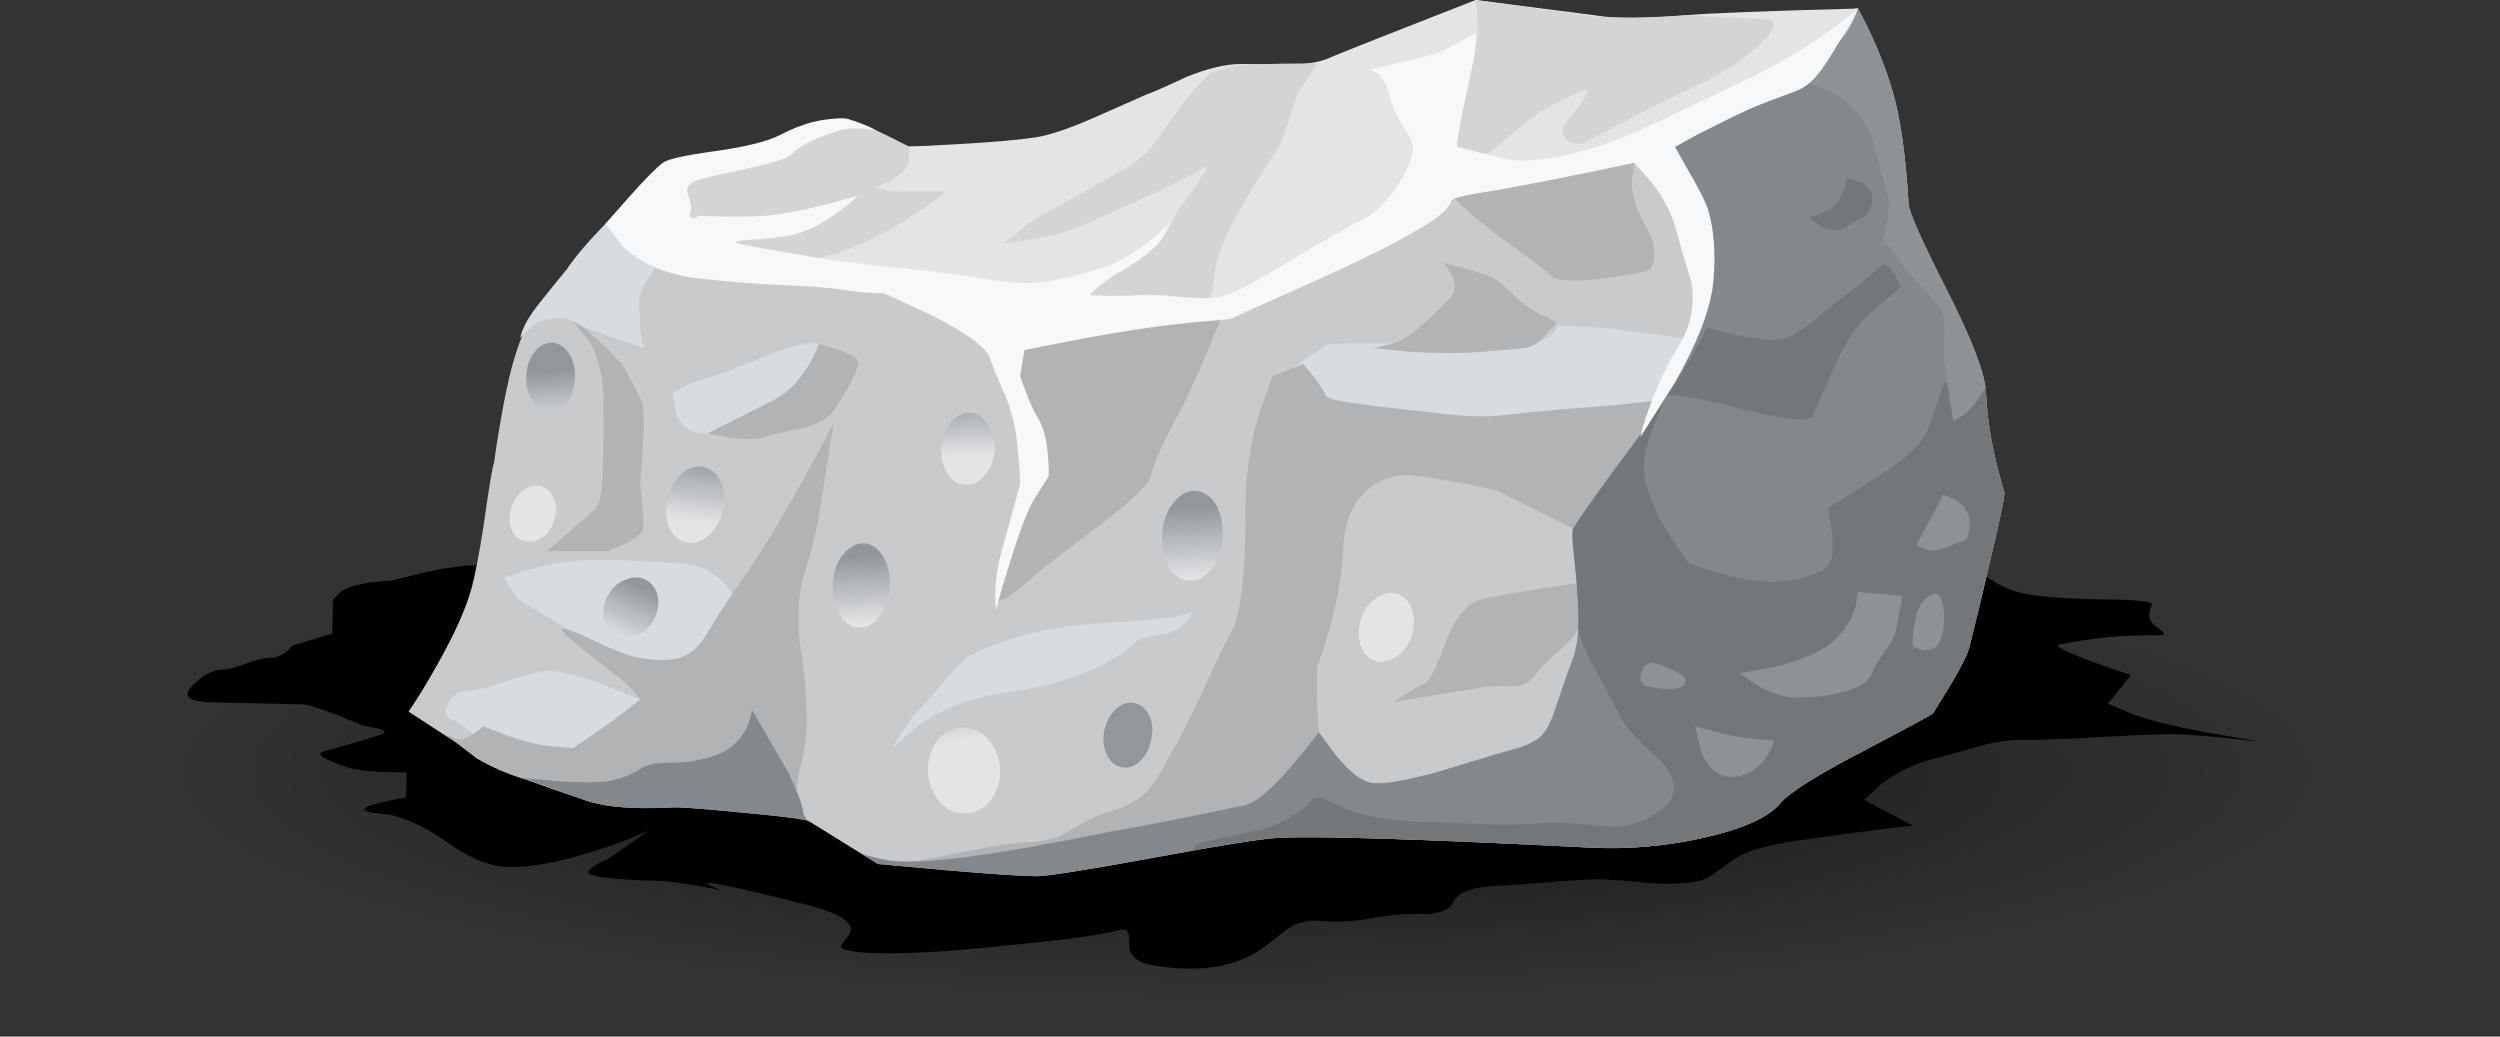 <?xml version="1.0" encoding="UTF-8" standalone="no"?>
<!DOCTYPE svg  PUBLIC '-//W3C//DTD SVG 1.1//EN'  'http://www.w3.org/Graphics/SVG/1.1/DTD/svg11.dtd'>
<svg id="flash0.ai" style="enable-background:new 0 0 205 85" xmlns="http://www.w3.org/2000/svg" xml:space="preserve" height="85px" viewBox="0 0 205 85" width="205px" version="1.1" y="0px" x="0px" xmlns:xlink="http://www.w3.org/1999/xlink">
<rect x="0" y="0" width="205" height="85" fill="#333333" stroke="none"/>
<symbol id="Symbol_1" viewBox="0 -85 205 85">
	<g id="Layer_1_4_">
					<use opacity=".629" style="enable-background:new" xlink:href="#flash0.ai_x5F_5_x2F_Layer_127_x2F__x3C_Path_x3E__x5F_1" transform="translate(0 -41)" height="44" width="205" y="-44"/>
					<use opacity=".141" style="enable-background:new" xlink:href="#flash0.ai_x5F_5_x2F_Layer_127_x2F__x3C_Path_x3E_" transform="translate(15.4 -45.45)" height="33.978" width="169.63" y="-33.978" x="-0.03"/>
			<g clip-rule="evenodd" fill-rule="evenodd">
				<path d="m163.1-46.35c-0.434-1.933-0.967-4.15-1.6-6.65-0.133-0.6-0.65-1.65-1.55-3.15-0.934-1.5-1.417-2.283-1.45-2.35s-1.883-1.067-5.55-3c-3.867-2-6.184-3.45-6.95-4.35-0.967-1.167-3.067-2.117-6.3-2.85-3.167-0.7-6.284-0.966-9.35-0.8-13.9 0.7-22.4 0.967-25.5 0.8-1.333-0.066-4.783-0.617-10.35-1.65-5.467-1-8.633-1.5-9.5-1.5-1.1 0-3.6 0.167-7.5 0.5l-5.5 0.5-5.65 3.5c-0.233 0.167-1.983 0.4-5.25 0.7-3.1 0.3-5.017 0.45-5.75 0.45-1.267-0.066-2.383-0.083-3.35-0.05-1.833 0.067-3.283 0.317-4.35 0.75-3.333 1.1-5.55 1.933-6.65 2.5-0.7 0.333-2.15 1.2-4.35 2.6l-3.15 2.05c0.733 1.067 1.5 2.317 2.3 3.75 1.633 2.867 2.65 5.233 3.05 7.1 0.367 1.633 0.717 3.667 1.05 6.1 0.3 2.033 0.5 3.167 0.6 3.4 0.267 1.9 0.583 3.783 0.95 5.65 0.733 3.667 1.75 6.217 3.05 7.65 2.1 2.333 3.817 4.45 5.15 6.35l2.35 0.55c2.033 0.566 4.2 1.267 6.5 2.1 3.667 1.333 6.833 2.333 9.5 3l5.8-0.4c4.4-0.233 8.017-0.316 10.85-0.25 2.767 0.067 5.717 0.3 8.85 0.7 1.7 0.2 4.083 0.517 7.15 0.95 1.633 0.167 3.667 0.784 6.1 1.85 3 1.3 5.633 2.25 7.9 2.85 2.033 0.5 4.5 1.333 7.4 2.5 1.934 0.767 3.7 1.15 5.3 1.15 1.433 0 3.933-0.033 7.5-0.1 3.233 0.067 5.833 0.383 7.8 0.95 3.133 0.867 6.367 1.467 9.7 1.8 1.2-2.2 2.133-4.417 2.8-6.65 0.667-2.2 1.117-5.316 1.35-9.35 0.033-0.667 1.083-3.033 3.15-7.1s3.133-6.867 3.2-8.4c0.1-2.466 0.6-5.183 1.5-8.15 0.07-0.267-0.35-2.267-1.25-6z" fill="#C9CACC"/>
				<g fill="#D7DCE0">
					<path d="m44.4-24.65c0.5 0.633 1.2 1.5 2.1 2.6 0.667 1 1.717 2.233 3.15 3.7l1-0.7c0.733-0.5 1.233-0.883 1.5-1.15 0.467-0.433 1.083-0.883 1.85-1.35l-1-1.5c-0.4-0.633-0.6-1.217-0.6-1.75 0-0.3 0.033-0.817 0.1-1.55 0-0.9 0.117-1.633 0.35-2.2-3.133 1-5.083 1.733-5.85 2.2-0.467 0.267-0.867 0.367-1.2 0.3-0.367-0.1-0.683-0.15-0.95-0.15-0.367 0-0.833-0.25-1.4-0.75l-0.8-0.75c0.2 0.867 0.783 1.883 1.75 3.05z"/>
					<path d="m56-31.75c0.667 0.333 1.283 0.567 1.85 0.7 0.867 0.233 2.8 0.966 5.8 2.2 1.4 0.467 2.4 0.717 3 0.75 0.3 0 0.467-0.033 0.5-0.1l0.85-2.5c-0.9-1.1-1.683-1.883-2.35-2.35-0.667-0.434-1.683-0.9-3.05-1.4-1.733-0.633-3.267-1-4.6-1.1-1.233-0.067-2.083 0.466-2.55 1.6l-0.3 1.75 0.85 0.45z"/>
					<path d="m97.8-50.15c-0.102-0.272-0.285-0.556-0.55-0.85-0.567-0.633-1.267-0.983-2.1-1.05-0.867-0.067-1.5-0.233-1.9-0.5-0.433-0.4-0.85-0.733-1.25-1-2.367-1.633-5.65-2.733-9.85-3.3-2.5-0.367-4.75-1.217-6.75-2.55l-2.25-1.95 0.9 1.45c0.667 1 1.1 1.566 1.3 1.7 0.1 0.067 0.75 0.8 1.95 2.2 1.167 1.333 1.95 2.1 2.35 2.3 3.167 1.567 6.95 2.45 11.35 2.65 2.967 0.133 5 0.35 6.1 0.65 0.378 0.089 0.611 0.172 0.7 0.25z"/>
					<path d="m55.65-46.2c1.267 0 2.4-0.433 3.4-1.3 0.867-0.8 1.184-1.367 0.95-1.7-0.267-0.767-0.55-1.483-0.85-2.15-0.633-1.3-1.467-2.2-2.5-2.7-0.967-0.434-1.717-0.567-2.25-0.4-1.133 0.367-1.933 0.567-2.4 0.6-1.1 0.067-2.867 0.783-5.3 2.15-2.333 1.434-3.617 2.217-3.85 2.35-0.3 0.133-0.633 0.517-1 1.15l-0.5 0.85 1.65 0.55c1.3 0.367 2.467 0.617 3.5 0.75 1.667 0.233 4.717 0.183 9.15-0.15z"/>
					<path d="m39.6-60.85c-1.167 1.033-1.983 1.633-2.45 1.8-0.633 0.233-0.767 0.683-0.4 1.35 0.333 0.667 0.8 1 1.4 1 0.434 0 1.35 0.217 2.75 0.65 1.7 0.533 2.9 0.867 3.6 1 1.1 0.233 3.767-0.534 8-2.3l-0.45-0.4c-0.333-0.433-0.683-1.033-1.05-1.8-0.467-1-1.017-1.65-1.65-1.95-0.867-0.4-2.434-0.633-4.7-0.7-1.967-0.067-3.65 0.383-5.05 1.35z"/>
					<path d="m137.5-33.35c-3.267-0.566-6.133-1.033-8.6-1.4-4.7-0.667-9.05-0.867-13.05-0.6-4.1 0.267-6.95 0.983-8.55 2.15l-1.15 1.65v1.5l1.3 0.9c0.933 0.633 1.5 0.95 1.7 0.95 0.167 0 0.917 0.017 2.25 0.05 1.367 0.033 2.283 0.017 2.75-0.05 3.467-0.433 6.583-0.55 9.35-0.35 1.733 0.133 2.95 0.483 3.65 1.05 0.333 0.267 0.5 0.533 0.5 0.8l2.45-0.1c1.667-0.1 2.633-0.184 2.9-0.25 0.433-0.1 2.483-0.367 6.15-0.8 1-1 1.333-1.783 1-2.35-0.167-0.3-0.183-0.883-0.05-1.75-0.17-0.8-1.03-1.267-2.6-1.4z"/>
				</g>
				<g fill="#B2B3B5">
					<path d="m122.7-34.1c0.9 0.1 2.716 0.283 5.45 0.55 3.667 0.233 6.9 0.566 9.7 1-0.8-2-1.467-3.55-2-4.65-0.567-1.1-2.85-3.15-6.85-6.15l-6.35 3.15c-1.867 0.434-3.917 0.817-6.15 1.15-1.733 0.267-3.183-0.1-4.35-1.1-1.233-1.067-1.9-2.633-2-4.7-0.1-2.9-0.816-6.183-2.15-9.85v-2.4c0.033-1.833 0.15-3.367 0.35-4.6 0.167-1 0.533-2.3 1.1-3.9 0.2-1.066-0.4-1.6-1.8-1.6-5.667 0-11.933-0.783-18.8-2.35-3.8-0.833-7.934-1.233-12.4-1.2h-2.15c0.797 0.119 1.797 0.302 3 0.55 3.7 0.767 6.05 1.15 7.05 1.15 1.167 0 2.233 0.283 3.2 0.85 1.333 0.833 2.483 1.383 3.45 1.65 1.5 0.433 2.617 1.1 3.35 2 0.433 0.566 1.033 1.566 1.8 3 0.533 0.833 1.383 2.517 2.55 5.05 1.133 2.5 1.85 3.983 2.15 4.45 0.867 1.3 1.3 4.917 1.3 10.85 0 2.367 0.367 4.8 1.1 7.3l1.1 3.05 2.5 1 0.85-1c0.566-0.733 0.883-1.233 0.95-1.5 0.1-0.3 1-0.55 2.7-0.75 1.066-0.167 3.167-0.417 6.3-0.75 2-0.267 3.68-0.35 5.05-0.25z"/>
					<path d="m60.85-47.55c2.1 3 4.6 7.283 7.5 12.85l-1.2-7.65c-0.2-1.1-0.483-2.283-0.85-3.55-0.4-1.3-0.617-2.067-0.65-2.3-0.233-1.8-0.233-3.466 0-5 0.333-1.9 0.5-3.9 0.5-6 0-1.133-0.133-2.2-0.4-3.2s-0.4-1.817-0.4-2.45l-5.5-0.35c-3.567-0.1-7.8 0.067-12.7 0.5-3.033 0.3-5.717 1.133-8.05 2.5l-2.6 2 0.85-0.35c0.533-0.2 1.3 0.133 2.3 1l1.9-0.75c1.5-0.534 2.767-0.833 3.8-0.9 0.833-0.066 1.383-0.117 1.65-0.15 0.167 0.133 0.55 0.4 1.15 0.8 1.233 0.8 2.684 1.867 4.35 3.2l-0.85 1c-0.2 0.233-1.333 1.15-3.4 2.75-1.767 1.367-2.467 2.05-2.1 2.05 0.333 0 1.167-0.317 2.5-0.95 1.5-0.733 2.617-1.183 3.35-1.35 2.2-0.5 3.817-0.333 4.85 0.5 0.4 0.333 0.816 0.867 1.25 1.6 0.8 1.333 1.717 2.733 2.75 4.2z"/>
					<path d="m51-29.85l0.7-1.25c0.5-0.9 0.816-1.55 0.95-1.95 0.233-0.667 0.184-2.767-0.15-6.3 0-0.367 0.067-1.2 0.2-2.5 0.1-0.867 0.083-1.433-0.05-1.7-0.2-0.434-1.133-0.983-2.8-1.65h-5l4 3.5c0.3 0.333 0.483 1.233 0.55 2.7 0.067 0.967 0.1 2.95 0.1 5.95 0 2.066-0.417 3.8-1.25 5.2l-1.25 1.5c0.767-0.333 2.1-1.5 4-3.5z"/>
					<path d="m59.85-35.9l-1.85 0.35 5.35 2.7c1.1 0.533 2.066 1.467 2.9 2.8 0.4 0.667 0.7 1.283 0.9 1.85 2.133-0.566 3.2-1.066 3.2-1.5 0-0.667-0.667-2-2-4-0.4-0.6-1.3-1.083-2.7-1.45-1.533-0.3-2.533-0.533-3-0.7-0.533-0.2-1.467-0.217-2.8-0.05z"/>
					<path d="m100.35-25.55c-1.467-3.667-2.633-6.333-3.5-8-1.367-2.5-2.2-4.333-2.5-5.5-0.2-0.7-1.5-1.967-3.9-3.8-3.233-2.433-5.05-3.833-5.45-4.2-1.167-1.067-2.067-1.767-2.7-2.1-0.6-0.267-0.816-0.167-0.65 0.3 0.2 0.5 0.583 1.733 1.15 3.7 0.633 2.267 1.15 4.3 1.55 6.1 0.333 1.667 0.017 3.783-0.95 6.35l-1.55 3.35c-0.3 0.733-0.533 1.217-0.7 1.45l-0.15 0.15 1.35 0.55 11.15 3 6.85-1.35z"/>
					<path d="m122.85-23.05c0.133-0.1 0.633-0.55 1.5-1.35 0.7-0.667 1.417-1.15 2.15-1.45 0.8-0.367 1.183-0.6 1.15-0.7-0.333-0.267-0.667-0.6-1-1-0.467-0.534-0.95-0.85-1.45-0.95-0.267-0.067-1.5-0.183-3.7-0.35-1.667-0.133-3.633-0.133-5.9 0l-2.95 0.3 1.5 0.35c1 0.233 2.617 1.517 4.85 3.85 0.567 0.667 0.35 1.6-0.65 2.8l1.9-0.5c1.33-0.367 2.2-0.7 2.6-1z"/>
					<path d="m114.35-57.55l0.7 0.5c0.567 0.4 1.167 0.733 1.8 1 0.367 0.167 0.917 1.267 1.65 3.3 0.733 2 1.683 3.183 2.85 3.55 0.667 0.233 3.55 0.733 8.65 1.5l-0.15-2.5c-0.067-0.966-0.583-1.883-1.55-2.75-1.333-1.167-2.1-1.917-2.3-2.25-0.467-0.7-1.017-1.05-1.65-1.05-1.5 0-2.4-0.033-2.7-0.1l-7.3-1.2z"/>
					<path d="m127.5-22.85c-0.9 0.767-2.35 1.867-4.35 3.3-1.233 0.9-2.35 1.816-3.35 2.75l-1.15 1.1 3.2 0.75c2.3 0.534 3.9 0.833 4.8 0.9l7.35 0.7-0.2-1.45c0-1.2 0.35-2.383 1.05-3.55 0.7-1.2 0.95-2.2 0.75-3-0.067-0.4-0.217-0.683-0.45-0.85-3.67-0.767-6.22-0.983-7.65-0.65z"/>
				</g>
			</g>
				<g fill-rule="evenodd" clip-rule="evenodd" fill="#83888C">
					<path d="m164.35-40.35c0.066-0.267-0.35-2.267-1.25-6-0.434-1.933-0.967-4.15-1.6-6.65-0.133-0.6-0.65-1.65-1.55-3.15-0.934-1.5-1.417-2.283-1.45-2.35s-1.883-1.067-5.55-3c-3.867-2-6.184-3.45-6.95-4.35-0.967-1.167-3.067-2.117-6.3-2.85-3.167-0.7-6.284-0.966-9.35-0.8-13.9 0.7-22.4 0.967-25.5 0.8-1.333-0.066-4.783-0.617-10.35-1.65-5.467-1-8.633-1.5-9.5-1.5-1.1 0-3.6 0.167-7.5 0.5l-5.5 0.5-1.4 0.85c0.767-0.233 1.517-0.417 2.25-0.55 1.867-0.267 5.167 0 9.9 0.8 2.433 0.4 5.183 0.917 8.25 1.55 1.567 0.233 5.233 0.95 11 2.15 1.233 0.233 3.283 2.233 6.15 6l1.45-1.95c1.1-1.333 2.066-2.067 2.9-2.2s2.567 0.15 5.2 0.85c0.466 0.133 2.117 0.633 4.95 1.5 0.567 0.167 1.217 0.35 1.95 0.55 0.533 0.167 1.05 0.417 1.55 0.75 0.467 0.333 0.883 1.017 1.25 2.05 0.833 2.467 1.317 3.85 1.45 4.15 0.6 1.434 0.75 3.617 0.45 6.55-0.267 2.833-0.367 4.316-0.3 4.45 0.833 1.333 2.45 3.6 4.85 6.8 1.3 1.7 2.483 3.583 3.55 5.65 1.633 3.033 2.45 5.483 2.45 7.35 0 1.933-0.25 3.55-0.75 4.85-0.333 0.8-0.917 1.75-1.75 2.85l-0.25 0.3c-0.133 1.5-0.667 2.733-1.6 3.7-1.067 1.1-2.45 1.65-4.15 1.65l-1.1-0.1c-0.333 0.333-0.733 0.6-1.2 0.8-3.6 1.533-7.233 2.7-10.9 3.5 1.434 0.467 3.05 1.083 4.85 1.85 1.433 0.533 2.883 0.8 4.35 0.8 1.433 0 3.933-0.033 7.5-0.1 3.233 0.067 5.833 0.383 7.8 0.95 3.133 0.867 6.367 1.467 9.7 1.8 1.2-2.2 2.133-4.417 2.8-6.65 0.667-2.2 1.117-5.316 1.35-9.35 0.033-0.667 1.083-3.033 3.15-7.1s3.133-6.867 3.2-8.4c0.1-2.467 0.6-5.183 1.5-8.15z"/>
					<path d="m66.3-67.35c-0.3 0.167-2.066 0.4-5.3 0.7-3.033 0.3-4.917 0.45-5.65 0.45-1.267-0.066-2.383-0.083-3.35-0.05-1.833 0.067-3.283 0.317-4.35 0.75l-4.8 1.7 2.8-0.25c1.833-0.133 3.25-0.133 4.25 0 0.967 0.167 1.833 0.5 2.6 1 0.5 0.333 1.267 0.5 2.3 0.5 1.3 0 2.483 0.167 3.55 0.5 1.3 0.4 2.25 1.167 2.85 2.3 0.267 0.567 0.417 1.083 0.45 1.55l3-5.15 0.6-1.35c0.4-0.933 0.6-1.55 0.6-1.85 0-0.2 0.15-0.467 0.45-0.8z"/>
				</g>
			<g fill-rule="evenodd" clip-rule="evenodd" fill="#73777A">
				<path d="m164.35-40.35c0.066-0.267-0.35-2.267-1.25-6-0.434-1.933-0.967-4.15-1.6-6.65-0.133-0.6-0.65-1.65-1.55-3.15-0.934-1.5-1.417-2.283-1.45-2.35s-1.883-1.067-5.55-3c-3.867-2-6.184-3.45-6.95-4.35-0.967-1.167-3.067-2.117-6.3-2.85-3.167-0.7-6.284-0.966-9.35-0.8-13.9 0.7-22.4 0.967-25.5 0.8-1.133-0.033-3.5-0.383-7.1-1.05 0.067 0.333 0.45 0.583 1.15 0.75 2.733 0.6 4.25 0.933 4.55 1 1.2 0.333 2.183 0.783 2.95 1.35 0.6 0.4 1 0.783 1.2 1.15 0.066 0.1 0.25 0.133 0.55 0.1s1.083-0.367 2.35-1c1.7-0.6 3.75-0.934 6.15-1 0.567 0 2.467-0.067 5.7-0.2 1.3-0.033 2.733 0 4.3 0.1 1.333 0.067 3.067-0.033 5.2-0.3 1.767-0.034 3.283 0.483 4.55 1.55 1.233 1.033 1.167 2.317-0.2 3.85-1.833 1.6-2.9 2.733-3.2 3.4-0.1 0.233-0.75 1.45-1.95 3.65-0.933 1.667-1.483 2.95-1.65 3.85 0.067 1.233-0.017 2.95-0.25 5.15-0.233 1.8-0.283 2.8-0.15 3 0.833 1.333 2.45 3.6 4.85 6.8 1.133 1.566 2.167 3.167 3.1 4.8-1.034-2.4-1.633-3.867-1.8-4.4-0.4-1.333-0.45-2.533-0.15-3.6 0.4-1.467 1.067-2.9 2-4.3 0.467-0.7 0.883-1.317 1.25-1.85 0-0.233 0.983-0.617 2.95-1.15 2.133-0.567 3.816-0.767 5.05-0.6 1.367 0.2 2.367 0.467 3 0.8s0.967 0.783 1 1.35c0.067 0.467 0.033 1.25-0.1 2.35l-0.25 1.5 4.75 3c1 0.667 1.75 1.25 2.25 1.75 0.4 0.4 0.767 0.9 1.1 1.5 0.167 0.3 0.5 1.233 1 2.8 0.333 1.133 0.55 1.5 0.65 1.1s0.184-0.9 0.25-1.5c0.133-0.367 0.383-0.417 0.75-0.15 0.333 0.267 0.983 1.083 1.95 2.45l0.25-1.5c0.1-2.467 0.6-5.183 1.5-8.15z"/>
				<path d="m154.35-21.7c0.433 0.133 0.933-0.483 1.5-1.85l-2.5-2.15c-0.867-0.7-1.767-1.983-2.7-3.85l-2-4.5c-0.167-0.6-2.1-0.434-5.8 0.5-1.867 0.5-3.467 0.85-4.8 1.05l-1.4 0.15 0.85 1.15c0.567 0.8 1.4 2.25 2.5 4.35l1.6-0.45c1.267-0.3 2.35-0.483 3.25-0.55 0.933-0.1 1.783 0.1 2.55 0.6 0.533 0.333 1.567 1.133 3.1 2.4 1.9 1.433 3.18 2.483 3.85 3.15z"/>
				<path d="m151.5-14.55l1.15-0.45c0.7-0.4 0.983-0.917 0.85-1.55-0.133-0.6-0.333-1-0.6-1.2-0.467-0.2-0.933-0.467-1.4-0.8-0.567-0.434-1.267-0.45-2.1-0.05l-1.05 0.75 1.3 0.5c0.9 0.333 1.52 1.267 1.85 2.8z"/>
			</g>
			<g fill-rule="evenodd" clip-rule="evenodd" fill="#8D9296">
				<path d="m152.35-48.55l3.65-0.3-0.5-2.7c-0.067-0.467-0.35-1.05-0.85-1.75-0.6-0.8-0.983-1.434-1.15-1.9-0.233-0.667-1.033-1.183-2.4-1.55-1.1-0.3-2.35-0.45-3.75-0.45-0.967 0-2.05 0.333-3.25 1l-1.45 1 3.05 0.55c2.2 0.566 3.75 1.267 4.65 2.1s1.5 1.75 1.8 2.75l0.2 1.25z"/>
				<path d="m159.35-40.55l1.1-0.5c0.7-0.467 1.05-1.067 1.05-1.8 0-0.8-0.117-1.283-0.35-1.45-0.5-0.167-1-0.35-1.5-0.55-0.633-0.3-1.233-0.367-1.8-0.2l-0.7 0.35 2.2 4.15z"/>
				<path d="m159.4-50.2c0.067-1.066-0.066-1.9-0.4-2.5-0.267-0.466-0.7-0.667-1.3-0.6l-0.85 0.25c-0.033 0.667 0.017 1.333 0.15 2 0.267 1.4 0.817 2.183 1.65 2.35 0.4 0.1 0.65-0.4 0.75-1.5z"/>
				<path d="m145.5-60.7c-0.133-0.5-0.383-1-0.75-1.5-0.733-1-1.65-1.5-2.75-1.5s-1.933 0.684-2.5 2.05l-0.5 2.1 2.2-0.6c1.67-0.367 3.1-0.55 4.3-0.55z"/>
				<path d="m135.65-54.35c2-0.667 2.833-1.233 2.5-1.7-0.233-0.3-0.6-0.45-1.1-0.45-0.333-0.033-0.9 0.017-1.7 0.15-0.667 0.067-0.934 0.417-0.8 1.05s0.5 0.95 1.1 0.95z"/>
			</g>
			<path fill-rule="evenodd" clip-rule="evenodd" d="m153.65-11.7c-0.066 0.467-0.35 1.05-0.85 1.75-0.566 0.8-1.167 1.434-1.8 1.9-0.533 0.4-1.367 0.783-2.5 1.15-1.3 0.433-1.967 0.667-2 0.7l2.7 5.1c1.233 0.2 2.283 0.333 3.15 0.4 1.2-2.2 2.133-4.417 2.8-6.65 0.667-2.2 1.117-5.316 1.35-9.35 0.033-0.7 1.033-2.966 3-6.8 2-3.933 3.1-6.683 3.3-8.25-0.667-1.333-1.55-2.267-2.65-2.8l-0.8 5.5c0.2 1.8 0.133 3.033-0.2 3.7-0.167 0.3-0.667 0.883-1.5 1.75-0.9 0.934-1.566 1.733-2 2.4-0.467 0.767-0.833 1.167-1.1 1.2l-0.2-0.2c0.433 1.9 0.6 3.184 0.5 3.85-0.67 2.533-1.07 4.083-1.2 4.65z" fill="#8D9296"/>
				<path fill-rule="evenodd" clip-rule="evenodd" d="m130.75-1.25c1.767-0.3 4.267-0.3 7.5 0 1.833 0.167 6.533 0.35 14.1 0.55-0.567-1.7-1.6-3.05-3.1-4.05-0.7-0.467-1.95-1.1-3.75-1.9-2-0.867-3.75-1.733-5.25-2.6-1.933-1.133-4.367-2.117-7.3-2.95-2.133-0.633-5.117-1.316-8.95-2.05-2.5-0.467-4.65-1.333-6.45-2.6-2.066-1.4-3.417-2.2-4.05-2.4-0.9-0.267-3.217-1.267-6.95-3-3.566-1.633-6.083-2.633-7.55-3-2.6-0.633-5.883-1.267-9.85-1.9-4.667-0.733-7.383-0.934-8.15-0.6-0.733 0.3-2.333 1.183-4.8 2.65l-3.45 2.1h-6.5c-2.833 0.167-5.833 0.5-9 1-1.967 0.3-3.833 1-5.6 2.1l-2 1.55 1.75 1.75c1.434 1.267 2.883 2.217 4.35 2.85 1.167 0.5 2.917 1.033 5.25 1.6 2.167 0.533 3.667 1 4.5 1.4 1.667 0.833 3 1.167 4 1l2.2-1.15c1.566-0.733 2.5-1.1 2.8-1.1 0.767 0 2.233 0.067 4.4 0.2 2.8 0.167 4.833 0.35 6.1 0.55 1.2 0.2 2.883 0.783 5.05 1.75l3.95 1.75c0.5 0.167 1.6 0.65 3.3 1.45 1.733 0.7 3.217 1.05 4.45 1.05 1 0 2.367-0.017 4.1-0.05 1.367 0.033 2.417 0.216 3.15 0.55 1.167 0.5 5.167 2.083 12 4.75l9.75-1.25z" fill="#E3E4E6"/>
			<g fill-rule="evenodd" clip-rule="evenodd" fill="#D3D4D6">
				<path d="m63.4-11.7c0.9 0.4 2.4 0.9 4.5 1.5l1.1 0.1c0.767 0.033 1.317 0 1.65-0.1 0.567-0.167 1.85-0.767 3.85-1.8 0.167-1.033-0.033-1.767-0.6-2.2-0.333-0.267-0.767-0.533-1.3-0.8l-0.75-0.35 0.55-0.2c0.434-0.1 0.883-0.15 1.35-0.15h3.6c0.3 0-0.267-0.466-1.7-1.4-1.2-0.9-2.667-1.767-4.4-2.6-2.6-1.233-4.767-1.767-6.5-1.6-1 0.1-2.117 0.316-3.35 0.65l-1.55 0.45 0.85 0.95c0.367 0.6 0.083 0.917-0.85 0.95-0.934 0.033-1.817-0.05-2.65-0.25l-0.95-0.3-0.9 2.65 1.25 1.25 6.8 3.25z"/>
				<path d="m108-5.2l-1.4-2.15c-0.267-0.433-0.533-1.15-0.8-2.15-0.3-1.067-0.617-1.917-0.95-2.55-1.667-2.534-2.983-4.717-3.95-6.55-0.566-1.133-0.967-2.233-1.2-3.3-0.1-0.533-0.2-1.167-0.3-1.9-0.233-0.9-0.533-1.45-0.9-1.65-0.1-0.066-0.7-0.066-1.8 0-1.5 0.067-2.517 0.1-3.05 0.1-3 0-4.833-0.066-5.5-0.2-0.233-0.033-0.25 0.15-0.05 0.55 0.133 0.333 0.35 0.683 0.65 1.05 0.167 0.2 1.283 0.983 3.35 2.35 2.1 1.4 3.233 2.2 3.4 2.4 0.2 0.2 0.433 0.6 0.7 1.2 0.3 0.6 0.533 1 0.7 1.2 0.267 0.333 0.684 0.9 1.25 1.7 0.5 0.8 0.783 1.267 0.85 1.4 0.033 0.1-0.167 0.017-0.6-0.25-0.9-0.5-1.7-0.917-2.4-1.25-1.067-0.533-3.45-1.617-7.15-3.25-0.934-0.433-2.3-0.816-4.1-1.15l-2.4-0.35 1.1 0.9c0.833 0.667 1.517 1.15 2.05 1.45 0.833 0.434 2.917 1.6 6.25 3.5 1.267 0.667 2.25 1.467 2.95 2.4 0.433 0.567 1.233 1.684 2.4 3.35 1.066 1.3 1.8 2.083 2.2 2.35 0.167 0.1 0.6 0.25 1.3 0.45 0.77 0.233 3.23 0.35 7.4 0.35z"/>
				<path d="m145.4-2.15c-0.066-0.367-0.417-0.85-1.05-1.45-1.667-1.533-3.817-2.867-6.45-4-1-0.467-2.55-1.25-4.65-2.35-2.033-1.066-3.15-1.65-3.35-1.75-0.5-0.233-0.983-0.15-1.45 0.25-0.5 0.434-0.45 0.983 0.15 1.65 0.6 0.7 1.05 1.3 1.35 1.8 0.233 0.433 0.283 0.65 0.15 0.65-0.167 0-0.783-0.267-1.85-0.8-1.2-0.567-2.15-1.117-2.85-1.65-0.433-0.333-1.15-0.934-2.15-1.8-0.733-0.633-1.183-0.967-1.35-1l-2.75 0.05c-0.133 0.5-0.267 1.05-0.4 1.65-0.2 1.167-0.2 1.9 0 2.2 0.333 0.5 1.133 2.3 2.4 5.4 0.067 1.4 0.017 2.5-0.15 3.3l9.35-1.3c1.867-0.2 4.5-0.184 7.9 0.05 1.1-0.033 3.317-0.15 6.65-0.35 0.4 0 0.57-0.183 0.5-0.55z"/>
			</g>
				<path fill-rule="evenodd" clip-rule="evenodd" d="m142.85-6.7c3.767 1.8 6.933 3.8 9.5 6-1.567-2.9-2.733-4.783-3.5-5.65-0.467-0.533-1.067-0.933-1.8-1.2-1.8-0.667-2.933-1.1-3.4-1.3-1.367-0.633-2.833-1.35-4.4-2.15l-1.9-1.05 1.3-2.3c0.7-1.2 1.167-2.133 1.4-2.8 0.5-1.633 0.65-3.6 0.45-5.9-0.2-2.2-1.267-5-3.2-8.4l-2.8-4.4c0.133 0.6 0.367 1.367 0.7 2.3 0.667 1.867 1.483 3.6 2.45 5.2 1 1.6 1.35 3.333 1.05 5.2-0.633 2.066-1.083 3.6-1.35 4.6-0.367 1.233-1.033 2.466-2 3.7l-1.35 1.5c-5.767-1.233-10.05-2.066-12.85-2.5-1.367-0.233-2.083-0.433-2.15-0.6-0.1-0.566-0.933-1.316-2.5-2.25-1.867-1.133-4.95-2.667-9.25-4.6-3.9-1.733-5.933-2.65-6.1-2.75-0.133-0.1-0.917-0.2-2.35-0.3-1.966-0.167-3.9-0.4-5.8-0.7-2.133-0.333-4.283-0.717-6.45-1.15l-2.55-0.5-0.35-2.15 0.45-1.25c0.367-0.967 0.717-1.717 1.05-2.25 0.567-0.9 0.85-2.467 0.85-4.7l-1.15-1.8c-0.5-0.767-1.184-2.533-2.05-5.3-0.433-1.367-0.816-2.667-1.15-3.9-0.1 1.566 0.017 3.017 0.35 4.35l1.65 6c0 0.767-0.1 2.05-0.3 3.85-0.133 1.067-0.45 2.233-0.95 3.5-0.6 1.333-1.017 2.333-1.25 3-0.267 0.833-1.783 1.967-4.55 3.4l-4.1 1.9c-1.1 0-2.383 0.117-3.85 0.35-0.6 0.1-1.933 0.2-4 0.3-2.433 0.1-4.816 0.283-7.15 0.55-2.633 0.267-4.733 1.1-6.3 2.5l-1.55 2 1.85 2.1c1.333 1.5 2.283 2.467 2.85 2.9 0.4 0.3 1.816 0.617 4.25 0.95 2.6 0.367 4.4 0.816 5.4 1.35 1.9 1 3.733 1.433 5.5 1.3 1-0.3 1.783-0.617 2.35-0.95-1.333 0.233-2.333 0.233-3 0-1.967-0.6-3.3-1.267-4-2-0.3-0.3-1.533-0.683-3.7-1.15-2.367-0.5-3.75-0.833-4.15-1-0.567-0.267-0.767-0.617-0.6-1.05 0.233-0.667 0.317-1.1 0.25-1.3-0.2-0.667 0.033-0.833 0.7-0.5l1.65-0.05c1.333-0.033 2.55-0.017 3.65 0.05 1.8 0.133 4.367 0.684 7.7 1.65-0.667-0.667-1.617-1.383-2.85-2.15-0.833-0.533-1.817-0.917-2.95-1.15-0.767-0.133-1.9-0.25-3.4-0.35-1.066-0.066-1.05-0.2 0.05-0.4 0.733-0.167 2.5-0.483 5.3-0.95 1.533-0.267 3.85-0.567 6.95-0.9 3.233-0.333 5.633-0.633 7.2-0.9 2.067-0.367 3.783-0.45 5.15-0.25 0.833 0.133 2.117 0.434 3.85 0.9 1.333 0.3 2.767 1.034 4.3 2.2 0.767 0.567 1.4 1.117 1.9 1.65l-0.35-0.85c-0.167-0.4-0.6-0.9-1.3-1.5-0.7-0.566-1.434-1.066-2.2-1.5-0.633-0.333-1.267-0.767-1.9-1.3l-0.75-0.7 1.25-0.05c1.033-0.033 2-0.017 2.9 0.05 0.667 0.067 1.75 0.017 3.25-0.15 1.4-0.133 2.483-0.133 3.25 0 0.8 0.1 2.617 1.017 5.45 2.75 3.267 1.967 5.233 3.1 5.9 3.4 1.2 0.534 2.25 1.483 3.15 2.85 0.767 1.133 1.217 2.133 1.35 3 0.066 0.434-0.167 1.05-0.7 1.85-0.6 0.933-0.983 1.75-1.15 2.45-0.2 0.9-0.533 1.566-1 2l-0.65 0.35c3.333 0.767 5.167 1.217 5.5 1.35 0.333 0.1 1.383 0.65 3.15 1.65v-1c0-0.367-0.133-1.133-0.4-2.3-0.367-1.7-0.617-2.883-0.75-3.55-0.333-1.767-0.45-2.6-0.35-2.5l3.15-0.8c2-0.633 4.95-0.3 8.85 1 1.233 0.4 2.783 1.05 4.65 1.95 1.17 0.567 3.4 1.633 6.7 3.2z" fill="#F7F8FA"/>
			<g clip-rule="evenodd" fill-rule="evenodd">
					<linearGradient id="SVGID_1_" y2="-15762" gradientUnits="userSpaceOnUse" x2="-391.16" gradientTransform="matrix(.049 -.999 .999 .049 15833 330.35)" y1="-15762" x1="-396.71">
					<stop stop-color="#92979C" offset="0"/>
					<stop stop-color="#E3E4E6" offset="1"/>
				</linearGradient>
				<path d="m72.95-48.15c-0.067-0.967-0.35-1.767-0.85-2.4-0.5-0.667-1.083-0.967-1.75-0.9-0.633 0.034-1.15 0.417-1.55 1.15-0.4 0.7-0.566 1.533-0.5 2.5 0.067 0.966 0.35 1.75 0.85 2.35 0.533 0.633 1.117 0.934 1.75 0.9 0.633-0.067 1.15-0.45 1.55-1.15 0.4-0.667 0.567-1.483 0.5-2.45z" fill="url(#SVGID_1_)"/>
					<linearGradient id="SVGID_2_" y2="-15760" gradientUnits="userSpaceOnUse" x2="-395.61" gradientTransform="matrix(.048 -.999 .999 .048 15840 323.73)" y1="-15760" x1="-400.79">
					<stop stop-color="#92979C" offset="0"/>
					<stop stop-color="#E3E4E6" offset="1"/>
				</linearGradient>
				<path d="m81.55-37c-0.066-0.8-0.35-1.467-0.85-2-0.467-0.567-1-0.817-1.6-0.75-0.6 0.033-1.083 0.367-1.45 1-0.367 0.6-0.517 1.3-0.45 2.1 0.066 0.833 0.333 1.517 0.8 2.05s1 0.783 1.6 0.75c0.6-0.066 1.083-0.4 1.45-1 0.4-0.6 0.567-1.317 0.5-2.15z" fill="url(#SVGID_2_)"/>
					<linearGradient id="SVGID_3_" y2="-14589" gradientUnits="userSpaceOnUse" x2="-1291.8" gradientTransform="matrix(.178 -.984 .984 .178 14665 1265.1)" y1="-14589" x1="-1298.8">
					<stop stop-color="#92979C" offset="0"/>
					<stop stop-color="#E3E4E6" offset="1"/>
				</linearGradient>
				<path d="m82-63.05c0.067-0.967-0.183-1.817-0.75-2.55-0.533-0.7-1.217-1.066-2.05-1.1-0.8-0.066-1.5 0.233-2.1 0.9s-0.934 1.483-1 2.45c-0.033 0.967 0.2 1.817 0.7 2.55 0.534 0.7 1.217 1.083 2.05 1.15 0.833 0.033 1.55-0.283 2.15-0.95 0.633-0.667 0.967-1.483 1-2.45z" fill="url(#SVGID_3_)"/>
					<linearGradient id="SVGID_4_" y2="-16681" gradientUnits="userSpaceOnUse" x2="569.99" gradientTransform="matrix(-.068 -.998 .998 -.068 16774 -635.68)" y1="-16681" x1="565.33">
					<stop stop-color="#92979C" offset="0"/>
					<stop stop-color="#E3E4E6" offset="1"/>
				</linearGradient>
				<path d="m94.4-60.65c-0.133-0.733-0.45-1.333-0.95-1.8-0.467-0.433-0.967-0.583-1.5-0.45-0.534 0.1-0.934 0.45-1.2 1.05-0.267 0.567-0.333 1.217-0.2 1.95 0.167 0.733 0.483 1.316 0.95 1.75 0.467 0.433 0.967 0.6 1.5 0.5s0.95-0.45 1.25-1.05c0.267-0.567 0.317-1.217 0.15-1.95z" fill="url(#SVGID_4_)"/>
					<linearGradient id="SVGID_5_" y2="-15726" gradientUnits="userSpaceOnUse" x2="-401.11" gradientTransform="matrix(.05 -.999 .999 .05 15825 337.91)" y1="-15726" x1="-407">
					<stop stop-color="#92979C" offset="0"/>
					<stop stop-color="#E3E4E6" offset="1"/>
				</linearGradient>
				<path d="m100.25-44.15c-0.067-1-0.367-1.833-0.9-2.5-0.567-0.7-1.184-1.017-1.85-0.95-0.7 0.033-1.267 0.434-1.7 1.2-0.4 0.767-0.566 1.65-0.5 2.65 0.067 1.033 0.383 1.883 0.95 2.55 0.533 0.667 1.133 0.983 1.8 0.95 0.7-0.067 1.267-0.467 1.7-1.2 0.4-0.767 0.57-1.667 0.5-2.7z" fill="url(#SVGID_5_)"/>
					<linearGradient id="SVGID_6_" y2="-17096" gradientUnits="userSpaceOnUse" x2="1006.7" gradientTransform="matrix(-.12 -.993 .993 -.12 17150 -1094.3)" y1="-17096" x1="1001.2">
					<stop stop-color="#92979C" offset="0"/>
					<stop stop-color="#E3E4E6" offset="1"/>
				</linearGradient>
				<path d="m59.25-41.95c-0.2-0.833-0.6-1.5-1.2-2s-1.216-0.667-1.85-0.5c-0.633 0.167-1.083 0.6-1.35 1.3-0.3 0.733-0.333 1.517-0.1 2.35 0.2 0.833 0.6 1.5 1.2 2 0.566 0.466 1.167 0.633 1.8 0.5 0.633-0.167 1.1-0.6 1.4-1.3 0.3-0.733 0.333-1.517 0.1-2.35z" fill="url(#SVGID_6_)"/>
					<linearGradient id="SVGID_7_" y2="-15405" gradientUnits="userSpaceOnUse" x2="-737.42" gradientTransform="matrix(.093 -.996 .996 .093 15453 662.59)" y1="-15405" x1="-742.19">
					<stop stop-color="#92979C" offset="0"/>
					<stop stop-color="#E3E4E6" offset="1"/>
				</linearGradient>
				<path d="m47.15-31c-0.033-0.767-0.25-1.433-0.65-2-0.4-0.533-0.883-0.783-1.45-0.75-0.533 0.033-1 0.333-1.4 0.9-0.367 0.567-0.533 1.233-0.5 2s0.25 1.417 0.65 1.95c0.4 0.533 0.883 0.8 1.45 0.8 0.567-0.033 1.033-0.333 1.4-0.9s0.533-1.233 0.5-2z" fill="url(#SVGID_7_)"/>
					<linearGradient id="SVGID_8_" y2="-17698" gradientUnits="userSpaceOnUse" x2="1825.2" gradientTransform="matrix(-.207 -.978 .978 -.207 17736 -1919.7)" y1="-17698" x1="1820.9">
					<stop stop-color="#92979C" offset="0"/>
					<stop stop-color="#E3E4E6" offset="1"/>
				</linearGradient>
				<path d="m45.4-42.75c-0.2-0.633-0.55-1.1-1.05-1.4s-0.983-0.367-1.45-0.2c-0.467 0.133-0.8 0.483-1 1.05-0.167 0.566-0.15 1.15 0.05 1.75 0.233 0.633 0.583 1.1 1.05 1.4 0.5 0.333 0.983 0.417 1.45 0.25 0.466-0.167 0.8-0.533 1-1.1 0.2-0.533 0.183-1.117-0.05-1.75z" fill="url(#SVGID_8_)"/>
					<linearGradient id="SVGID_9_" y2="-18751" gradientUnits="userSpaceOnUse" x2="3873.2" gradientTransform="matrix(-.399 -.917 .917 -.399 18790 -3982.3)" y1="-18751" x1="3868.2">
					<stop stop-color="#92979C" offset="0"/>
					<stop stop-color="#E3E4E6" offset="1"/>
				</linearGradient>
				<path d="m53.95-49c0.1-0.633-0.034-1.267-0.4-1.9s-0.867-1.05-1.5-1.25c-0.6-0.233-1.15-0.2-1.65 0.1s-0.8 0.767-0.9 1.4c-0.1 0.667 0.033 1.3 0.4 1.9 0.367 0.633 0.867 1.05 1.5 1.25 0.6 0.233 1.15 0.2 1.65-0.1s0.8-0.767 0.9-1.4z" fill="url(#SVGID_9_)"/>
					<linearGradient id="SVGID_10_" y2="-17535" gradientUnits="userSpaceOnUse" x2="1682.4" gradientTransform="matrix(-.193 -.981 .981 -.193 17644 -1779.4)" y1="-17535" x1="1677.2">
					<stop stop-color="#92979C" offset="0"/>
					<stop stop-color="#E3E4E6" offset="1"/>
				</linearGradient>
				<path d="m114.6-48.7c0.566-0.2 0.967-0.633 1.2-1.3 0.2-0.7 0.184-1.417-0.05-2.15s-0.65-1.3-1.25-1.7-1.183-0.517-1.75-0.35c-0.567 0.2-0.967 0.633-1.2 1.3-0.2 0.667-0.183 1.383 0.05 2.15 0.233 0.733 0.65 1.3 1.25 1.7s1.18 0.517 1.75 0.35z" fill="url(#SVGID_10_)"/>
			</g>
	</g>
</symbol>
<symbol id="flash0.ai_x5F_5_x2F_Layer_127_x2F__x3C_Path_x3E_" viewBox="-0.03 -33.978 169.63 33.978">
	<g id="Layer_1_3_">
		<path clip-rule="evenodd" d="m166.65-14.8c1.767-0.3 2.733-0.467 2.9-0.5 0.167-0.034-0.083-0.017-0.75 0.05-2.667 0.3-4.617 0.467-5.85 0.5-1.267 0-3.383-0.083-6.35-0.25-2.934-0.167-4.867-0.233-5.8-0.2-1.233 0-2.433-0.15-3.6-0.45-1.567-0.467-2.967-0.85-4.2-1.15-1.533-0.434-2.917-1.117-4.15-2.05l-1.4-1.3 4-2.1c-1.967-0.2-5.167-0.617-9.6-1.25-2.6-0.367-4.4-0.95-5.4-1.75-1.167-0.9-1.967-1.4-2.4-1.5-1.066-0.267-2.466-0.333-4.2-0.2-1.867 0.167-3.167 0.267-3.9 0.3-0.767 0-1.883-0.05-3.35-0.15-2.067-0.2-3.917-0.333-5.55-0.4-1.767-0.1-2.85-0.517-3.25-1.25-0.333-0.733-1.216-1.083-2.65-1.05-1.4 0.033-2.867-0.1-4.4-0.4-1.333-0.233-2.7-0.283-4.1-0.15-0.867 0.066-1.683-0.15-2.45-0.65-0.867-0.7-1.583-1.25-2.15-1.65-2.167-1.533-5.15-1.983-8.95-1.35-1.367 0.233-2 0.867-1.9 1.9 0.066 0.833-0.2 1.167-0.8 1-1.333-0.4-4.483-0.833-9.45-1.3-5.434-0.566-9.317-0.75-11.65-0.55-1.133 0.1-1.716 0.267-1.75 0.5 0 0.066 0.2 0.35 0.6 0.85 0.733 0.966-0.45 1.833-3.55 2.6-5.434 1.367-8.117 1.934-8.05 1.7 1.067-0.5 1.417-0.683 1.05-0.55-0.467 0.133-1.333 0.3-2.6 0.5l-1.8 0.25c-2.934 0.066-4.9 0.216-5.9 0.45-0.6 0.133-0.583 0.4 0.05 0.8 0.3 0.2 0.667 0.383 1.1 0.55l3.35 2.35c-1.167-0.533-2.517-1.05-4.05-1.55-3.067-1-5.517-1.483-7.35-1.45-1.533 0-3.25 0.683-5.15 2.05-2.033 1.4-3.767 2.167-5.2 2.3-1.833 0.167-2.066 0.433-0.7 0.8 0.667 0.2 1.517 0.383 2.55 0.55l0.05 2.05c-2.467 0.033-4.067 0.167-4.8 0.4-1.033 0.367-1.65 0.617-1.85 0.75-0.6 0.3-0.583 0.517 0.05 0.65 0.967 0.233 2.45 0.667 4.45 1.3 0.733 0.233 0.25 0.483-1.45 0.75-2.7 1.167-4.417 1.75-5.15 1.75l-7 0.15c-2.1 0.033-2.717 0.483-1.85 1.35 0.867 0.9 1.733 1.35 2.6 1.35 0.367 0 0.983 0.167 1.85 0.5 0.867 0.3 1.483 0.45 1.85 0.45 0.767 0 1.4 0.333 1.9 1l3.3 1 0.05 2.75 0.65 0.7c0.8 0.5 2.2 0.8 4.2 0.9l2.6 0.65c1.967 0.433 3.566 0.633 4.8 0.6 76.47 0.6 115.57 0.9 117.3 0.9 1.133-0.033 2.417-0.317 3.85-0.85 1.067-0.4 1.983-0.85 2.75-1.35 0.733-0.466 1.534-0.8 2.4-1 1.433-0.3 3.7-0.466 6.8-0.5 2.667-0.033 3.933-0.183 3.8-0.45-0.333-0.7-0.267-1.25 0.2-1.65 0.567-0.434 0.833-0.684 0.8-0.75 0-0.067-0.316-0.1-0.95-0.1-2.467 0.033-5-0.217-7.6-0.75-0.467-0.1 0.367-0.55 2.5-1.35 1.067-0.4 2.183-0.783 3.35-1.15l-1.9-2.35 2-0.85c1.9-0.667 4.3-1.233 7.2-1.7z" fill-rule="evenodd"/>
	</g>
</symbol>
<symbol id="flash0.ai_x5F_5_x2F_Layer_127_x2F__x3C_Path_x3E__x5F_1" viewBox="0 -44 205 44">
	<g id="Layer_1_2_">
			<radialGradient id="SVGID_11_" gradientUnits="userSpaceOnUse" cy="-22.3" cx="102.2" gradientTransform="matrix(1 0 0 -.209 0 -26.958)" r="88.325">
			<stop stop-opacity=".62" offset="0"/>
			<stop stop-opacity="0" offset="1"/>
		</radialGradient>
		<path fill-rule="evenodd" clip-rule="evenodd" d="m205-22c0-6.1-10-11.3-30-15.6-20-4.267-44.167-6.4-72.5-6.4s-52.483 2.133-72.45 6.4c-20.033 4.3-30.05 9.5-30.05 15.6 0 6.067 10.017 11.25 30.05 15.55 20 4.3 44.15 6.45 72.45 6.45s52.467-2.15 72.5-6.45c20-4.3 30-9.483 30-15.55z" fill="url(#SVGID_11_)"/>
	</g>
</symbol>
<use xlink:href="#Symbol_1" transform="scale(1 -1)" height="85" width="205" y="-85"/>
</svg>
